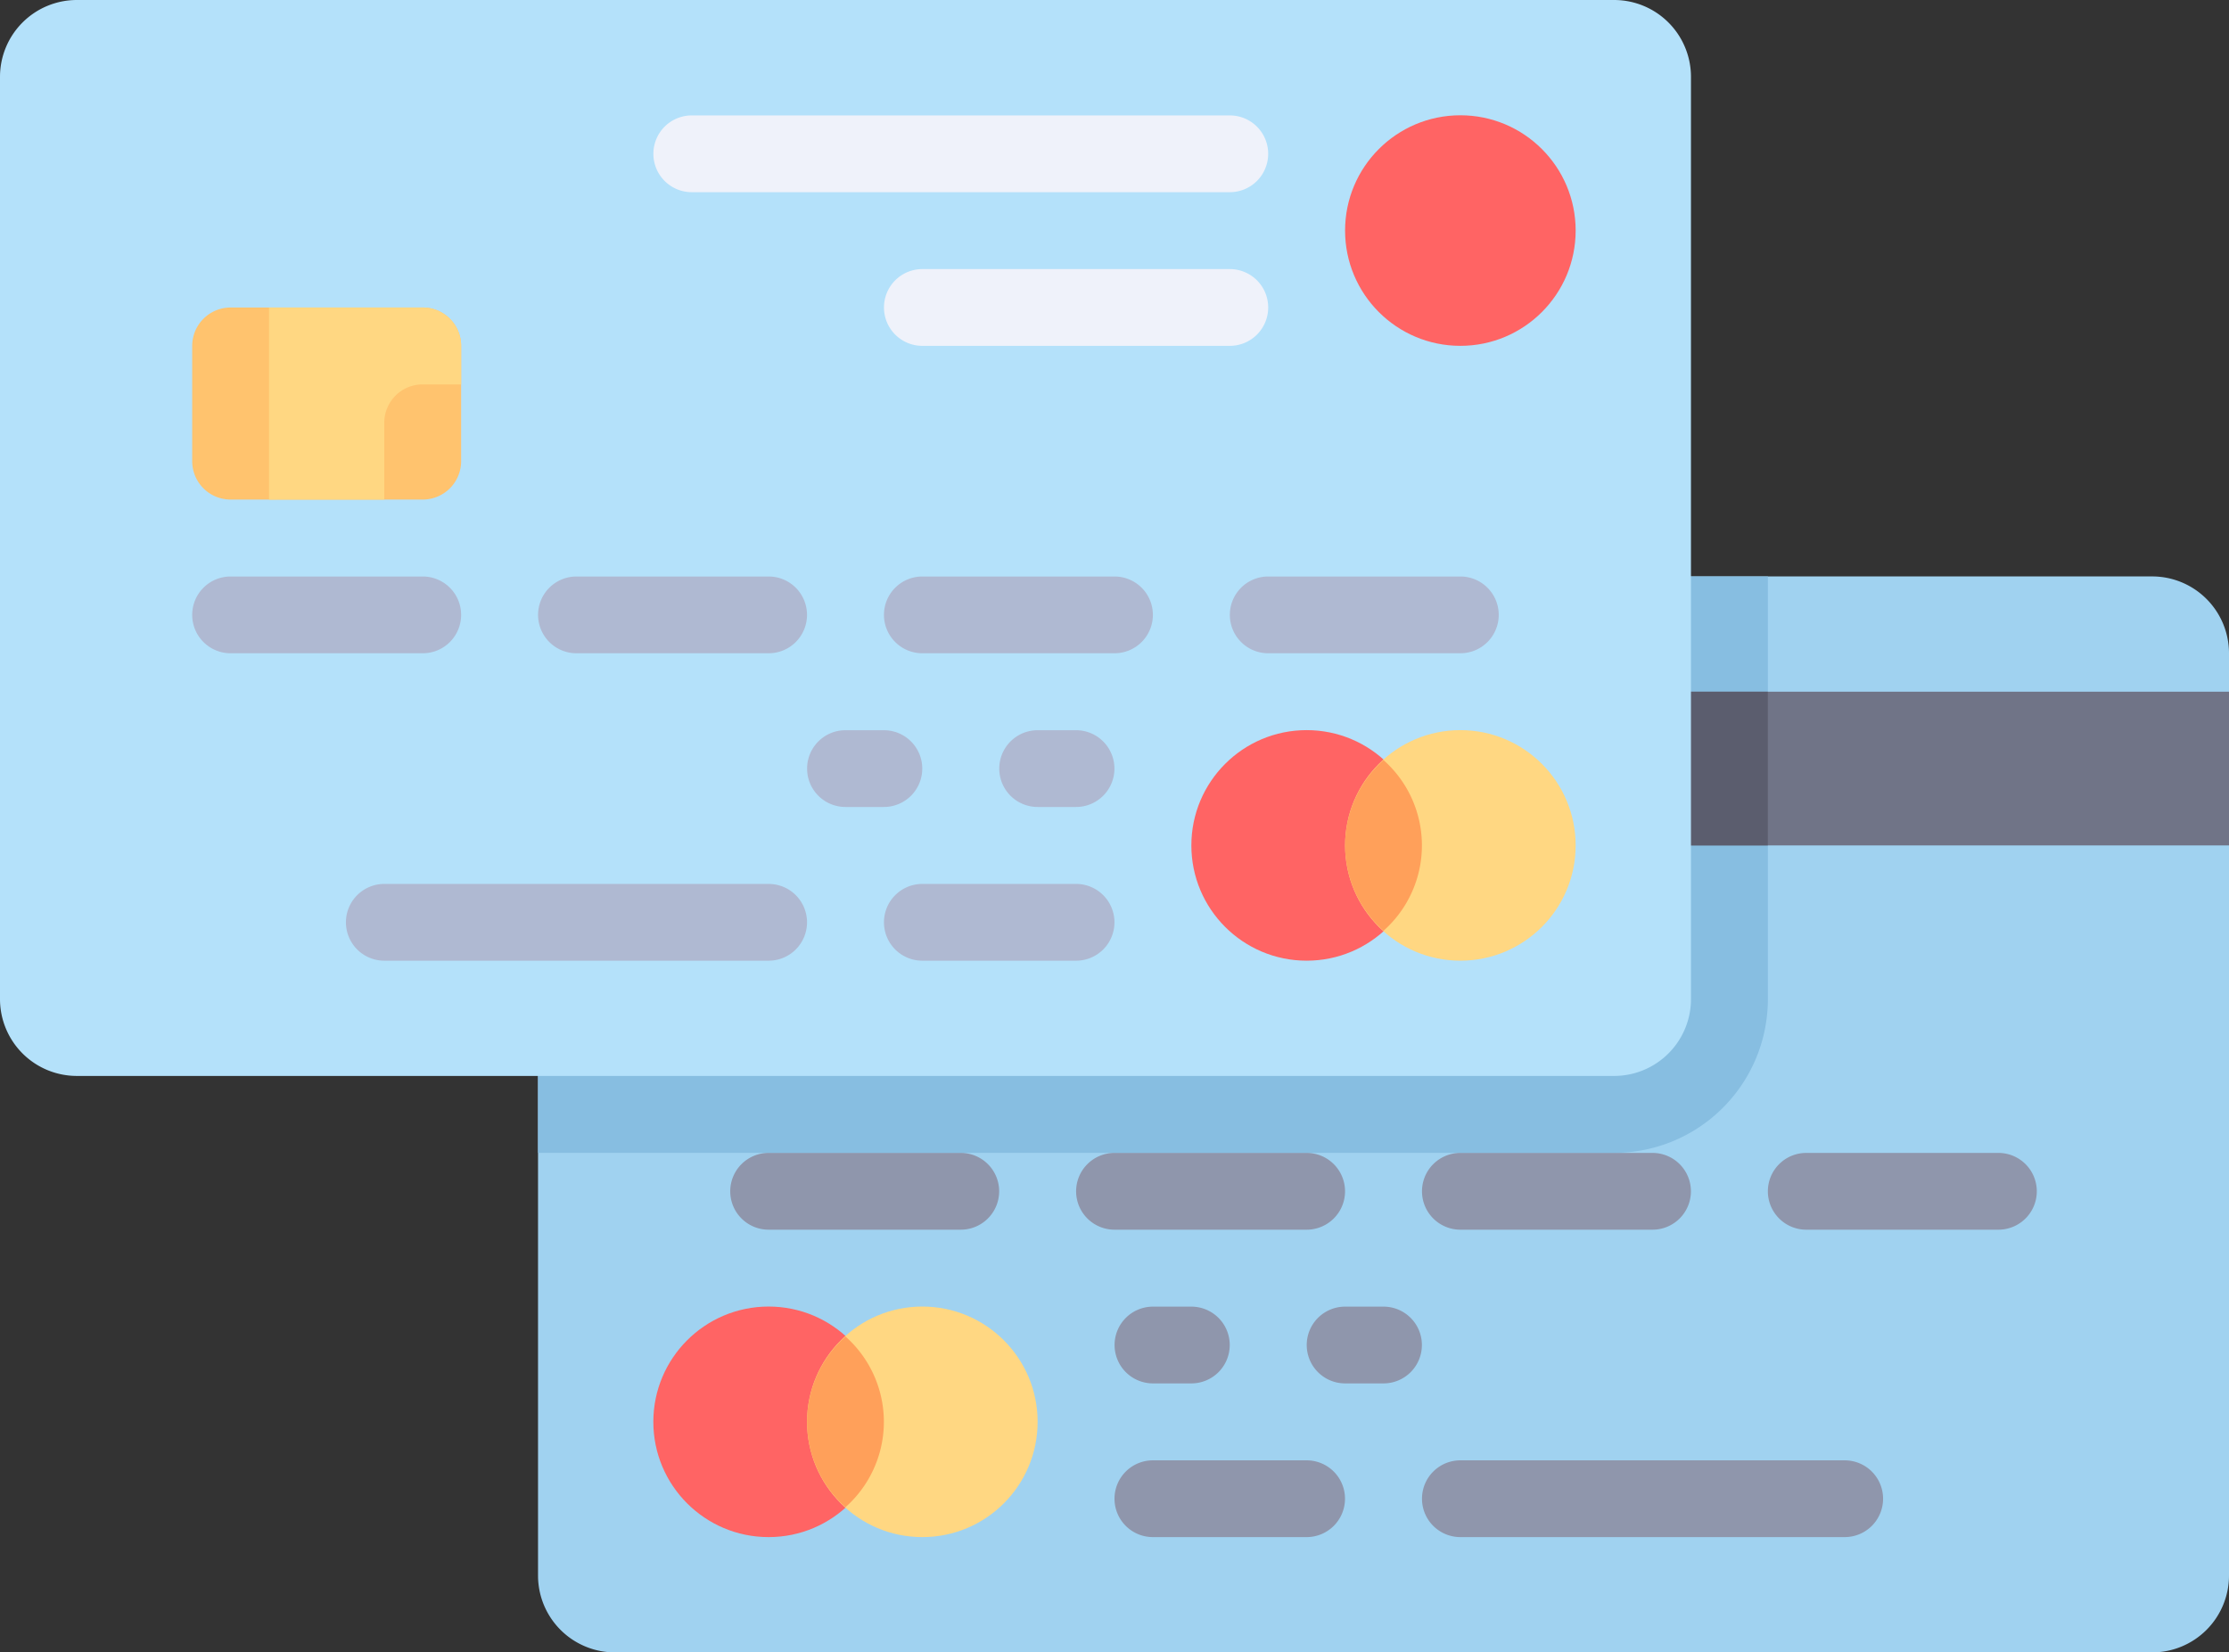 <svg xmlns="http://www.w3.org/2000/svg" viewBox="2189 2302 180 133.448">
  <rect x="2189" y="2302" width="180" height="133.448" fill="#333333" stroke="none"/>
  <defs>
    <style>
      .cls-1 {
        fill: #a0d2f0;
      }

      .cls-2 {
        fill: #87bee1;
      }

      .cls-3 {
        fill: #8f96ac;
      }

      .cls-4 {
        fill: #ff6464;
      }

      .cls-5 {
        fill: #ffd782;
      }

      .cls-6 {
        fill: #ffa05a;
      }

      .cls-7 {
        fill: #707487;
      }

      .cls-8 {
        fill: #5b5d6e;
      }

      .cls-9 {
        fill: #b4e1fa;
      }

      .cls-10 {
        fill: #afb9d2;
      }

      .cls-11 {
        fill: #eff2fa;
      }

      .cls-12 {
        fill: #ffc36e;
      }
    </style>
  </defs>
  <g id="credit-icon" transform="translate(2189 2235.793)">
    <path id="Path_95" data-name="Path 95" class="cls-1" d="M129.793,285.517H253.931a6.207,6.207,0,0,0,6.207-6.207V204.828a6.207,6.207,0,0,0-6.207-6.207H129.793a6.207,6.207,0,0,0-6.207,6.207v74.483A6.207,6.207,0,0,0,129.793,285.517Z" transform="translate(-80.138 -85.862)"/>
    <path id="Path_96" data-name="Path 96" class="cls-2" d="M129.793,198.621a6.207,6.207,0,0,0-6.207,6.207v40.345h86.9A12.414,12.414,0,0,0,222.9,232.759V198.621h-93.1Z" transform="translate(-80.138 -85.862)"/>
    <g id="Group_4" data-name="Group 4" transform="translate(58.965 159.31)">
      <path id="Path_97" data-name="Path 97" class="cls-3" d="M345.241,337.241H329.724a3.1,3.1,0,0,1-3.1-3.1h0a3.1,3.1,0,0,1,3.1-3.1h15.517a3.1,3.1,0,0,1,3.1,3.1h0A3.1,3.1,0,0,1,345.241,337.241Z" transform="translate(-270.758 -331.034)"/>
      <path id="Path_98" data-name="Path 98" class="cls-3" d="M186.345,337.241H170.828a3.1,3.1,0,0,1-3.1-3.1h0a3.1,3.1,0,0,1,3.1-3.1h15.517a3.1,3.1,0,0,1,3.1,3.1h0A3.1,3.1,0,0,1,186.345,337.241Z" transform="translate(-167.724 -331.034)"/>
      <path id="Path_99" data-name="Path 99" class="cls-3" d="M424.689,337.241H409.172a3.1,3.1,0,0,1-3.1-3.1h0a3.1,3.1,0,0,1,3.1-3.1h15.517a3.1,3.1,0,0,1,3.1,3.1h0A3.1,3.1,0,0,1,424.689,337.241Z" transform="translate(-322.275 -331.034)"/>
      <path id="Path_100" data-name="Path 100" class="cls-3" d="M265.793,337.241H250.276a3.1,3.1,0,0,1-3.1-3.1h0a3.1,3.1,0,0,1,3.1-3.1h15.517a3.1,3.1,0,0,1,3.1,3.1h0A3.1,3.1,0,0,1,265.793,337.241Z" transform="translate(-219.241 -331.034)"/>
      <path id="Path_101" data-name="Path 101" class="cls-3" d="M271.517,407.861H259.1a3.1,3.1,0,0,1-3.1-3.1h0a3.1,3.1,0,0,1,3.1-3.1h12.414a3.1,3.1,0,0,1,3.1,3.1h0A3.1,3.1,0,0,1,271.517,407.861Z" transform="translate(-224.965 -376.827)"/>
      <path id="Path_102" data-name="Path 102" class="cls-3" d="M262.206,372.551h-3.1a3.1,3.1,0,0,1-3.1-3.1h0a3.1,3.1,0,0,1,3.1-3.1h3.1a3.1,3.1,0,0,1,3.1,3.1h0A3.1,3.1,0,0,1,262.206,372.551Z" transform="translate(-224.965 -353.93)"/>
      <path id="Path_103" data-name="Path 103" class="cls-3" d="M306.344,372.551h-3.1a3.1,3.1,0,0,1-3.1-3.1h0a3.1,3.1,0,0,1,3.1-3.1h3.1a3.1,3.1,0,0,1,3.1,3.1h0A3.1,3.1,0,0,1,306.344,372.551Z" transform="translate(-253.586 -353.93)"/>
      <path id="Path_104" data-name="Path 104" class="cls-3" d="M360.758,407.861H329.724a3.1,3.1,0,0,1-3.1-3.1h0a3.1,3.1,0,0,1,3.1-3.1h31.035a3.1,3.1,0,0,1,3.1,3.1h0A3.1,3.1,0,0,1,360.758,407.861Z" transform="translate(-270.758 -376.827)"/>
    </g>
    <ellipse id="Ellipse_1" data-name="Ellipse 1" class="cls-4" cx="9.31" cy="9.31" rx="9.31" ry="9.31" transform="translate(52.759 171.724)"/>
    <ellipse id="Ellipse_2" data-name="Ellipse 2" class="cls-5" cx="9.31" cy="9.31" rx="9.31" ry="9.31" transform="translate(65.172 171.724)"/>
    <path id="Path_105" data-name="Path 105" class="cls-6" d="M185.379,380.113a9.251,9.251,0,0,1,3.1-6.894,9.208,9.208,0,0,1,0,13.788A9.249,9.249,0,0,1,185.379,380.113Z" transform="translate(-120.207 -199.078)"/>
    <rect id="Rectangle_8" data-name="Rectangle 8" class="cls-7" width="136.552" height="12.414" transform="translate(43.448 122.069)"/>
    <rect id="Rectangle_9" data-name="Rectangle 9" class="cls-8" width="99.31" height="12.414" transform="translate(43.448 122.069)"/>
    <path id="Path_106" data-name="Path 106" class="cls-9" d="M130.345,153.1H6.207A6.207,6.207,0,0,1,0,146.9V72.414a6.207,6.207,0,0,1,6.207-6.207H130.345a6.207,6.207,0,0,1,6.207,6.207V146.9A6.207,6.207,0,0,1,130.345,153.1Z"/>
    <g id="Group_5" data-name="Group 5" transform="translate(15.517 112.758)">
      <path id="Path_107" data-name="Path 107" class="cls-10" d="M126.69,204.827h15.517a3.1,3.1,0,0,0,3.1-3.1h0a3.1,3.1,0,0,0-3.1-3.1H126.69a3.1,3.1,0,0,0-3.1,3.1h0A3.1,3.1,0,0,0,126.69,204.827Z" transform="translate(-95.655 -198.62)"/>
      <path id="Path_108" data-name="Path 108" class="cls-10" d="M285.586,204.827H301.1a3.1,3.1,0,0,0,3.1-3.1h0a3.1,3.1,0,0,0-3.1-3.1H285.586a3.1,3.1,0,0,0-3.1,3.1h0A3.1,3.1,0,0,0,285.586,204.827Z" transform="translate(-198.689 -198.62)"/>
      <path id="Path_109" data-name="Path 109" class="cls-10" d="M47.242,204.827H62.759a3.1,3.1,0,0,0,3.1-3.1h0a3.1,3.1,0,0,0-3.1-3.1H47.242a3.1,3.1,0,0,0-3.1,3.1h0A3.1,3.1,0,0,0,47.242,204.827Z" transform="translate(-44.138 -198.62)"/>
      <path id="Path_110" data-name="Path 110" class="cls-10" d="M206.138,204.827h15.517a3.1,3.1,0,0,0,3.1-3.1h0a3.1,3.1,0,0,0-3.1-3.1H206.138a3.1,3.1,0,0,0-3.1,3.1h0A3.1,3.1,0,0,0,206.138,204.827Z" transform="translate(-147.172 -198.62)"/>
    </g>
    <g id="Group_6" data-name="Group 6" transform="translate(52.759 75.517)">
      <path id="Path_111" data-name="Path 111" class="cls-11" d="M153.173,98.9h43.448a3.1,3.1,0,0,0,3.1-3.1h0a3.1,3.1,0,0,0-3.1-3.1H153.173a3.1,3.1,0,0,0-3.1,3.1h0A3.1,3.1,0,0,0,153.173,98.9Z" transform="translate(-150.069 -92.689)"/>
      <path id="Path_112" data-name="Path 112" class="cls-11" d="M206.138,134.206h24.828a3.1,3.1,0,0,0,3.1-3.1h0a3.1,3.1,0,0,0-3.1-3.1H206.138a3.1,3.1,0,0,0-3.1,3.1h0A3.1,3.1,0,0,0,206.138,134.206Z" transform="translate(-184.413 -115.585)"/>
    </g>
    <g id="Group_7" data-name="Group 7" transform="translate(27.931 125.172)">
      <path id="Path_113" data-name="Path 113" class="cls-10" d="M206.138,275.448h12.414a3.1,3.1,0,0,0,3.1-3.1h0a3.1,3.1,0,0,0-3.1-3.1H206.138a3.1,3.1,0,0,0-3.1,3.1h0A3.1,3.1,0,0,0,206.138,275.448Z" transform="translate(-159.586 -256.827)"/>
      <path id="Path_114" data-name="Path 114" class="cls-10" d="M232.621,240.137h3.1a3.1,3.1,0,0,0,3.1-3.1h0a3.1,3.1,0,0,0-3.1-3.1h-3.1a3.1,3.1,0,0,0-3.1,3.1h0A3.1,3.1,0,0,0,232.621,240.137Z" transform="translate(-176.758 -233.93)"/>
      <path id="Path_115" data-name="Path 115" class="cls-10" d="M188.483,240.137h3.1a3.1,3.1,0,0,0,3.1-3.1h0a3.1,3.1,0,0,0-3.1-3.1h-3.1a3.1,3.1,0,0,0-3.1,3.1h0A3.1,3.1,0,0,0,188.483,240.137Z" transform="translate(-148.138 -233.93)"/>
      <path id="Path_116" data-name="Path 116" class="cls-10" d="M82.552,275.448h31.035a3.1,3.1,0,0,0,3.1-3.1h0a3.1,3.1,0,0,0-3.1-3.1H82.552a3.1,3.1,0,0,0-3.1,3.1h0A3.1,3.1,0,0,0,82.552,275.448Z" transform="translate(-79.448 -256.827)"/>
    </g>
    <ellipse id="Ellipse_3" data-name="Ellipse 3" class="cls-4" cx="9.31" cy="9.31" rx="9.31" ry="9.31" transform="translate(96.207 125.172)"/>
    <ellipse id="Ellipse_4" data-name="Ellipse 4" class="cls-5" cx="9.31" cy="9.31" rx="9.31" ry="9.31" transform="translate(108.62 125.172)"/>
    <path id="Path_117" data-name="Path 117" class="cls-6" d="M308.966,247.7a9.251,9.251,0,0,0,3.1,6.894,9.208,9.208,0,0,0,0-13.788A9.249,9.249,0,0,0,308.966,247.7Z" transform="translate(-200.345 -113.216)"/>
    <path id="Path_118" data-name="Path 118" class="cls-12" d="M62.759,152.345H47.242a3.1,3.1,0,0,1-3.1-3.1v-9.31a3.1,3.1,0,0,1,3.1-3.1H62.759a3.1,3.1,0,0,1,3.1,3.1v9.31A3.1,3.1,0,0,1,62.759,152.345Z" transform="translate(-28.621 -45.793)"/>
    <path id="Path_119" data-name="Path 119" class="cls-5" d="M77.31,143.034v-3.1a3.1,3.1,0,0,0-3.1-3.1H61.793v15.517H71.1v-6.207a3.1,3.1,0,0,1,3.1-3.1h3.1Z" transform="translate(-40.069 -45.793)"/>
    <ellipse id="Ellipse_5" data-name="Ellipse 5" class="cls-4" cx="9.31" cy="9.31" rx="9.31" ry="9.31" transform="translate(108.62 75.517)"/>
  </g>
</svg>
